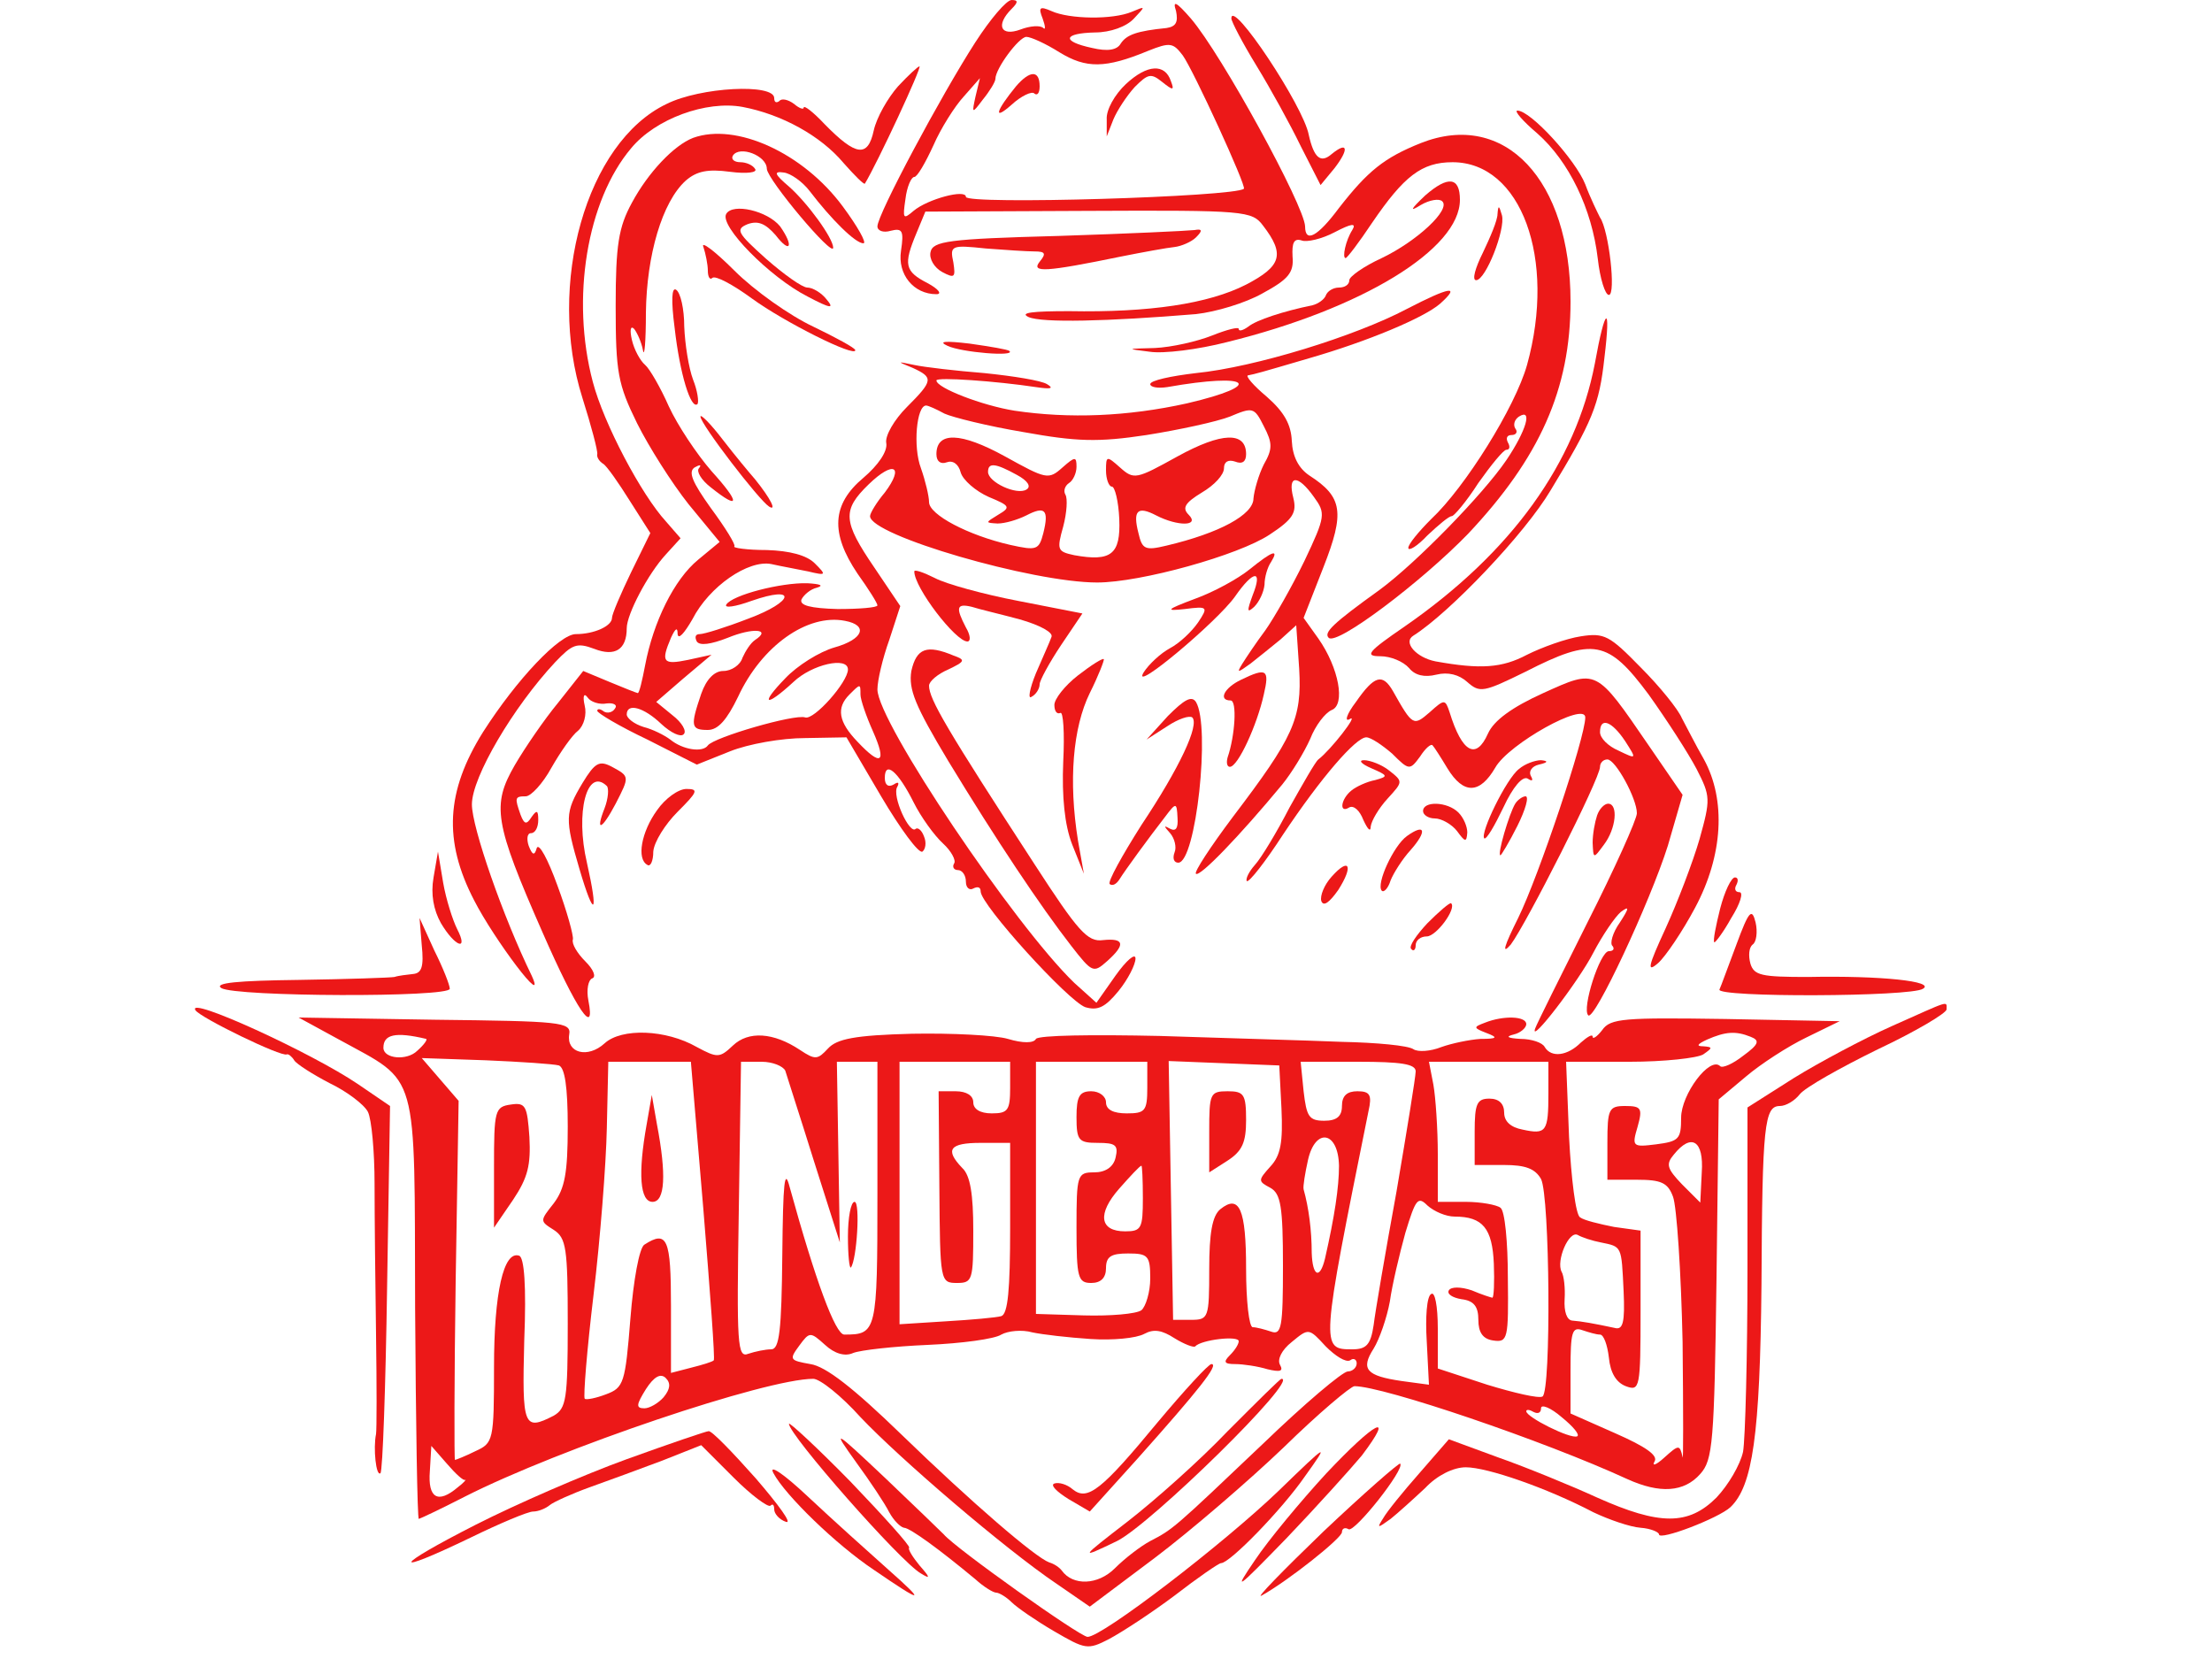  <svg  version="1.0" xmlns="http://www.w3.org/2000/svg"  width="300pt" height="225pt" viewBox="0 0 300 225"  preserveAspectRatio="xMidYMid meet">  <g transform="translate(0,225) scale(0.1,-0.1)" fill="#ec1818" stroke="none"> <path d="M1323 2193 c-47 -73 -133 -234 -133 -250 0 -6 8 -9 18 -6 16 4 18 0 14 -27 -5 -32 17 -59 48 -59 8 0 3 7 -12 15 -31 16 -33 25 -15 68 l12 29 221 1 c213 1 222 0 237 -20 30 -39 25 -55 -23 -80 -51 -26 -131 -38 -240 -36 -49 0 -68 -2 -55 -8 18 -8 106 -6 227 4 27 3 67 15 90 28 35 19 43 28 41 50 -1 19 2 25 12 22 7 -3 28 2 45 11 23 12 30 13 24 3 -9 -14 -14 -38 -9 -38 2 0 18 21 36 48 43 63 67 82 109 82 93 0 141 -131 101 -275 -16 -57 -84 -166 -130 -209 -17 -17 -31 -34 -31 -39 0 -5 12 2 26 17 15 14 29 26 33 26 3 0 20 20 36 45 17 24 34 45 38 45 5 0 5 5 2 10 -3 6 -1 10 5 10 6 0 9 4 5 9 -3 5 -1 12 5 16 19 12 10 -19 -17 -59 -32 -47 -123 -140 -172 -176 -64 -46 -76 -58 -69 -65 11 -11 126 76 189 141 97 103 139 196 139 315 0 165 -89 260 -203 215 -50 -20 -72 -38 -111 -88 -29 -39 -46 -48 -46 -25 -1 28 -113 233 -155 282 -20 23 -25 25 -20 10 3 -15 0 -21 -13 -23 -40 -4 -54 -9 -62 -21 -5 -9 -18 -11 -39 -6 -42 9 -39 20 4 21 21 0 43 8 53 19 16 17 16 17 -3 9 -26 -11 -85 -10 -109 1 -16 7 -18 5 -12 -10 4 -11 4 -16 1 -13 -4 4 -18 3 -31 -2 -27 -10 -34 6 -12 28 9 9 9 12 0 12 -7 0 -29 -26 -49 -57z m114 -14 c36 -22 62 -22 120 2 30 12 34 11 47 -6 14 -19 87 -178 83 -181 -12 -11 -377 -22 -377 -11 0 11 -52 -3 -71 -19 -14 -12 -15 -11 -11 16 2 17 8 30 12 30 4 0 15 19 26 43 10 23 29 53 41 66 l22 25 -6 -25 c-5 -23 -5 -24 10 -4 9 11 17 24 17 28 0 14 32 57 42 57 6 0 26 -9 45 -21z"/> <path d="M1527 2136 c-15 -14 -27 -35 -26 -48 l0 -23 9 23 c5 12 18 32 29 44 18 18 22 19 37 7 15 -12 17 -12 12 1 -8 24 -32 23 -61 -4z"/> <path d="M1378 2133 c-27 -33 -32 -48 -6 -25 13 12 28 19 31 15 4 -3 7 1 7 10 0 22 -13 22 -32 0z"/> <path d="M1670 2225 c0 -4 15 -33 34 -64 19 -31 46 -80 60 -109 l27 -53 19 23 c20 26 18 37 -4 19 -15 -13 -24 -5 -31 26 -7 39 -105 186 -105 158z"/> <path d="M1218 2133 c-14 -16 -29 -42 -33 -60 -8 -37 -24 -35 -67 9 -15 16 -28 26 -28 22 0 -3 -6 -1 -13 5 -8 6 -17 8 -20 4 -4 -3 -7 -2 -7 4 0 20 -100 15 -146 -8 -109 -52 -163 -245 -114 -399 12 -38 21 -72 20 -76 -1 -4 3 -10 8 -13 5 -3 21 -26 36 -50 l28 -44 -26 -53 c-14 -29 -26 -57 -26 -62 0 -11 -24 -22 -49 -22 -22 0 -80 -61 -126 -133 -50 -80 -54 -147 -12 -228 27 -53 100 -150 78 -102 -39 80 -81 201 -81 232 0 37 56 132 113 193 23 24 29 27 53 18 28 -11 44 -1 44 28 0 19 29 74 53 100 l20 22 -20 23 c-33 36 -84 132 -99 189 -30 113 -8 246 52 317 33 40 102 65 151 56 53 -10 106 -39 137 -76 15 -17 28 -30 29 -28 17 28 78 159 74 159 -2 0 -15 -12 -29 -27z"/> <path d="M2085 2069 c43 -38 74 -102 82 -170 3 -27 10 -49 15 -49 10 0 0 88 -12 105 -3 6 -13 26 -20 45 -13 33 -74 100 -92 100 -5 0 7 -14 27 -31z"/> <path d="M940 2063 c-26 -10 -61 -47 -83 -88 -18 -33 -22 -57 -22 -140 0 -90 3 -106 29 -159 16 -32 47 -81 70 -110 l42 -51 -29 -24 c-33 -27 -61 -85 -72 -143 -4 -21 -8 -38 -10 -38 -1 0 -19 7 -38 15 l-36 15 -34 -43 c-19 -23 -45 -61 -59 -85 -31 -54 -28 -77 38 -227 46 -105 72 -143 62 -92 -3 15 0 28 5 30 6 2 2 12 -9 23 -11 11 -19 24 -17 30 1 5 -8 38 -21 73 -13 36 -25 58 -28 51 -3 -11 -6 -10 -11 3 -3 9 -2 17 3 17 6 0 10 8 10 18 0 13 -2 14 -9 4 -7 -11 -10 -10 -15 3 -8 23 -8 25 7 25 7 0 23 17 35 39 12 21 28 44 36 50 8 7 12 22 9 34 -3 13 -1 18 4 11 4 -6 16 -10 26 -8 9 1 15 -2 11 -7 -3 -5 -10 -7 -15 -4 -5 4 -9 4 -9 1 0 -3 30 -21 68 -39 l67 -34 45 18 c25 10 70 18 102 18 l56 1 47 -80 c26 -44 51 -78 56 -75 4 3 6 12 2 21 -3 8 -8 12 -11 10 -8 -9 -33 45 -25 57 3 6 1 7 -5 3 -7 -4 -12 -1 -12 9 0 24 18 9 39 -33 10 -20 28 -45 40 -56 11 -10 18 -23 15 -27 -3 -5 0 -9 5 -9 6 0 11 -7 11 -16 0 -8 5 -12 10 -9 6 3 10 2 10 -4 0 -18 119 -149 142 -157 17 -5 27 0 45 22 13 16 23 36 23 44 0 8 -12 -2 -27 -23 l-26 -37 -30 27 c-81 78 -267 354 -267 398 0 12 7 42 16 67 l15 46 -35 52 c-43 63 -44 78 -8 113 34 33 49 25 22 -11 -11 -13 -20 -28 -20 -32 0 -26 220 -90 308 -90 59 0 192 37 234 65 32 21 37 30 32 50 -8 31 6 32 28 1 16 -22 16 -26 -13 -87 -17 -35 -41 -77 -53 -94 -12 -16 -26 -37 -31 -45 -8 -13 -7 -13 11 0 10 8 29 23 41 33 l21 19 4 -59 c4 -68 -8 -93 -90 -201 -30 -40 -53 -75 -50 -77 5 -5 59 51 117 121 13 16 30 44 38 62 7 18 20 35 29 39 19 7 10 57 -18 97 l-20 28 27 69 c29 74 26 95 -19 124 -15 10 -23 26 -24 47 -1 22 -10 39 -34 60 -18 15 -30 29 -25 29 10 2 14 3 82 23 80 23 156 55 178 74 29 26 13 23 -45 -7 -70 -37 -206 -79 -286 -87 -34 -4 -62 -10 -62 -15 0 -4 10 -6 23 -4 113 20 134 3 27 -22 -81 -18 -160 -21 -234 -10 -44 7 -106 31 -106 41 0 5 82 -1 135 -9 20 -3 25 -2 15 4 -8 5 -46 11 -85 15 -38 3 -81 8 -95 11 -24 5 -24 5 -2 -4 28 -13 28 -17 -8 -53 -17 -17 -30 -39 -28 -49 2 -11 -11 -30 -31 -47 -43 -36 -45 -75 -8 -130 15 -21 27 -40 27 -43 0 -3 -24 -5 -54 -5 -37 1 -52 5 -49 13 3 6 12 14 21 16 10 3 4 5 -13 6 -36 1 -102 -16 -110 -29 -3 -5 12 -3 34 5 63 22 58 -1 -4 -24 -31 -12 -60 -21 -66 -21 -6 0 -7 -4 -4 -10 4 -6 19 -4 42 5 34 14 60 12 37 -3 -6 -4 -13 -15 -17 -24 -3 -10 -15 -18 -26 -18 -12 0 -23 -11 -30 -31 -15 -44 -14 -49 9 -49 14 0 26 14 41 45 32 69 94 113 145 103 32 -6 25 -25 -14 -36 -21 -6 -51 -25 -67 -42 -35 -36 -27 -40 11 -5 25 24 74 35 74 17 0 -17 -46 -69 -58 -65 -14 5 -124 -27 -132 -38 -7 -10 -34 -6 -51 8 -8 6 -24 14 -36 17 -13 4 -23 12 -23 17 0 16 23 10 47 -13 13 -12 26 -18 30 -14 5 4 -2 16 -15 26 l-22 18 37 32 38 32 -32 -7 c-34 -7 -37 -3 -23 30 6 13 9 15 9 5 1 -8 9 1 20 20 23 45 76 81 107 75 13 -3 36 -7 50 -10 25 -6 25 -5 9 11 -11 11 -34 17 -65 18 -27 0 -47 3 -44 5 2 2 -12 25 -32 52 -25 35 -31 49 -22 55 7 4 10 4 6 -1 -4 -4 3 -16 16 -26 40 -32 40 -21 1 22 -20 23 -46 62 -58 88 -11 25 -26 51 -32 56 -7 6 -15 21 -18 34 -3 13 -2 20 3 15 4 -5 10 -18 12 -29 2 -11 4 12 4 51 1 78 22 150 54 179 15 13 30 16 60 12 23 -3 38 -1 34 4 -3 5 -12 9 -20 9 -8 0 -13 4 -10 9 9 14 46 0 46 -18 1 -15 90 -121 90 -107 0 13 -35 61 -60 83 -20 17 -21 21 -7 19 9 -1 25 -12 35 -25 29 -38 62 -71 73 -71 5 0 -8 23 -28 50 -54 73 -145 114 -203 93z m341 -374 c11 -5 59 -17 107 -25 72 -13 101 -14 167 -4 44 7 95 18 113 25 31 13 33 13 46 -13 12 -23 12 -31 0 -52 -7 -14 -13 -35 -14 -46 0 -22 -46 -47 -118 -64 -29 -7 -33 -5 -38 17 -8 31 -1 37 24 24 29 -15 60 -15 44 1 -9 9 -5 16 18 30 17 10 30 24 30 33 0 9 6 12 15 9 10 -4 15 0 15 10 0 31 -33 30 -93 -3 -56 -31 -59 -32 -78 -15 -18 16 -19 16 -19 -4 0 -12 4 -22 8 -22 4 0 9 -20 10 -44 2 -48 -11 -58 -61 -49 -23 5 -24 7 -15 39 5 19 6 38 3 43 -3 5 -1 12 5 16 5 3 10 13 10 22 0 14 -2 14 -19 -1 -19 -17 -22 -16 -78 15 -60 33 -93 34 -93 3 0 -10 6 -14 14 -11 8 3 16 -2 19 -14 3 -10 20 -25 38 -33 29 -12 30 -14 13 -24 -18 -11 -18 -11 -1 -12 10 0 27 5 39 11 25 13 31 8 23 -24 -6 -23 -9 -24 -45 -16 -57 13 -110 41 -110 58 0 8 -5 29 -11 46 -11 29 -6 85 7 85 3 0 14 -5 25 -11z m98 -83 c15 -8 20 -16 13 -20 -13 -8 -52 10 -52 24 0 13 10 12 39 -4z m-212 -298 c0 -7 8 -30 17 -50 19 -43 11 -48 -21 -14 -26 27 -29 46 -11 64 15 15 15 15 15 0z"/> <path d="M1933 1985 c-20 -19 -22 -23 -6 -13 12 7 25 9 29 5 12 -11 -34 -54 -82 -77 -24 -11 -44 -25 -44 -30 0 -6 -6 -10 -14 -10 -8 0 -16 -5 -18 -11 -2 -5 -10 -11 -18 -13 -39 -8 -76 -20 -87 -29 -7 -5 -13 -7 -13 -3 0 3 -16 -1 -36 -9 -20 -8 -55 -16 -78 -17 -39 -1 -39 -1 -7 -5 19 -3 66 3 105 13 183 45 316 126 316 193 0 31 -16 33 -47 6z"/> <path d="M985 1960 c-10 -16 59 -86 110 -112 32 -17 37 -17 26 -4 -7 9 -19 16 -26 16 -7 0 -32 18 -56 39 -39 35 -42 40 -25 47 14 5 24 1 38 -15 20 -26 25 -15 6 12 -17 21 -64 32 -73 17z"/> <path d="M2031 1960 c0 -9 -10 -32 -20 -53 -10 -20 -15 -37 -9 -37 13 0 40 69 35 88 -4 14 -5 14 -6 2z"/> <path d="M1435 1930 c-149 -4 -170 -7 -173 -22 -2 -9 5 -21 16 -27 17 -9 18 -7 15 13 -5 23 -3 24 44 19 26 -2 56 -4 66 -4 15 0 16 -3 7 -14 -12 -15 8 -14 110 7 30 6 63 12 73 13 9 1 23 7 29 13 9 9 9 12 -2 10 -8 -1 -91 -5 -185 -8z"/> <path d="M954 1915 c3 -9 6 -24 6 -32 0 -9 3 -13 6 -10 4 4 28 -9 54 -28 44 -32 140 -80 140 -70 0 3 -26 17 -57 32 -32 15 -80 49 -107 76 -27 27 -46 41 -42 32z"/> <path d="M915 1805 c7 -62 22 -111 31 -103 2 3 0 18 -6 33 -6 16 -11 48 -12 72 0 24 -5 46 -11 50 -6 4 -7 -14 -2 -52z"/> <path d="M2163 1757 c-26 -135 -113 -256 -257 -356 -51 -35 -56 -41 -34 -41 14 0 31 -7 39 -16 8 -10 21 -13 37 -9 16 4 31 0 42 -10 17 -15 22 -14 79 14 92 47 112 43 167 -31 25 -35 54 -80 65 -101 19 -37 19 -41 4 -95 -9 -31 -30 -86 -46 -121 -24 -52 -26 -61 -10 -47 10 9 33 43 50 75 38 71 42 146 12 201 -11 19 -24 45 -30 56 -5 12 -30 43 -56 69 -42 43 -49 47 -81 42 -20 -3 -53 -15 -73 -25 -34 -18 -63 -20 -124 -9 -26 5 -45 26 -30 35 49 31 151 138 186 197 57 94 66 116 73 180 9 74 1 70 -13 -8z"/> <path d="M1285 1781 c19 -9 93 -15 84 -7 -2 2 -26 6 -54 10 -34 4 -43 3 -30 -3z"/> <path d="M950 1685 c0 -10 79 -113 93 -122 11 -7 2 11 -19 37 -7 8 -27 32 -44 54 -16 21 -30 35 -30 31z"/> <path d="M1695 1478 c-16 -13 -49 -31 -74 -40 -40 -15 -41 -17 -14 -14 31 4 32 3 18 -18 -9 -13 -25 -28 -38 -35 -13 -7 -29 -22 -36 -33 -18 -30 100 69 124 103 25 36 38 37 24 2 -8 -22 -8 -25 2 -16 7 7 13 20 14 30 0 10 4 24 9 31 11 18 2 15 -29 -10z"/> <path d="M1240 1475 c0 -22 56 -95 72 -95 5 0 4 9 -2 19 -14 27 -13 33 8 28 9 -3 39 -10 65 -17 28 -8 46 -18 43 -24 -2 -6 -12 -28 -21 -49 -9 -22 -11 -36 -6 -32 6 3 11 11 11 17 0 5 13 29 29 53 l29 43 -87 17 c-47 9 -98 23 -113 31 -16 8 -28 12 -28 9z"/> <path d="M1236 1340 c-4 -25 5 -47 50 -122 65 -107 125 -197 167 -251 28 -36 30 -37 48 -21 26 23 24 32 -5 29 -21 -3 -34 12 -93 103 -119 183 -143 224 -143 242 0 6 12 16 26 22 23 11 24 13 7 19 -36 15 -50 10 -57 -21z"/> <path d="M1462 1334 c-18 -14 -32 -32 -32 -40 0 -8 3 -13 8 -11 4 3 6 -27 4 -66 -2 -48 2 -86 12 -112 l16 -40 -8 45 c-13 81 -7 153 16 200 12 24 20 45 19 46 -1 2 -17 -8 -35 -22z"/> <path d="M1683 1328 c-23 -11 -31 -28 -14 -28 9 0 6 -48 -4 -77 -2 -7 -1 -13 3 -13 11 0 37 57 46 98 8 34 4 37 -31 20z"/> <path d="M2093 1310 c-42 -19 -67 -37 -75 -55 -16 -36 -35 -26 -52 29 -6 18 -7 18 -27 0 -22 -19 -23 -19 -50 29 -14 24 -25 21 -50 -15 -13 -17 -16 -28 -8 -23 12 7 -26 -42 -43 -55 -4 -3 -21 -33 -39 -65 -17 -33 -38 -68 -47 -78 -8 -9 -13 -19 -11 -22 3 -2 25 26 49 63 52 78 99 132 113 132 6 0 21 -10 35 -22 23 -23 24 -23 38 -4 7 11 15 18 17 15 2 -2 11 -16 20 -31 22 -36 44 -35 65 1 18 32 122 90 122 68 0 -27 -63 -215 -91 -272 -19 -38 -23 -51 -10 -36 21 28 121 225 121 241 0 5 4 10 10 10 11 0 40 -53 40 -73 0 -8 -30 -75 -67 -148 -37 -74 -69 -138 -71 -144 -8 -23 59 64 79 103 12 23 29 48 37 55 12 9 12 6 -1 -14 -10 -14 -14 -29 -10 -32 3 -4 1 -7 -5 -7 -12 0 -37 -78 -28 -87 8 -9 84 154 108 230 l20 69 -46 67 c-72 105 -70 104 -143 71z m111 -65 c16 -25 16 -25 -9 -13 -14 6 -25 17 -25 25 0 21 16 15 34 -12z"/> <path d="M1584 1279 l-29 -32 28 18 c15 10 30 15 34 12 10 -10 -17 -68 -69 -146 -26 -41 -46 -77 -43 -80 4 -3 9 0 13 6 8 13 41 58 62 85 15 20 16 20 17 -1 1 -14 -2 -19 -10 -15 -9 5 -9 4 0 -6 6 -7 9 -19 6 -26 -3 -8 -1 -14 5 -14 24 0 44 185 24 218 -6 9 -16 3 -38 -19z"/> <path d="M790 1188 c-24 -40 -24 -49 -4 -117 20 -68 26 -62 10 9 -16 68 0 130 27 104 3 -3 2 -17 -3 -30 -13 -33 -4 -30 15 6 19 37 19 37 -5 50 -17 9 -23 6 -40 -22z"/> <path d="M1860 1208 c23 -10 23 -11 5 -16 -11 -2 -26 -9 -32 -14 -15 -12 -17 -32 -3 -23 6 3 14 -4 19 -17 6 -13 10 -17 10 -9 1 8 11 25 23 38 21 23 21 23 2 38 -10 8 -26 14 -34 14 -8 0 -4 -5 10 -11z"/> <path d="M2060 1207 c-17 -13 -53 -87 -47 -94 3 -2 14 17 26 42 13 28 26 43 33 39 6 -4 8 -3 4 4 -3 6 2 13 11 15 13 3 13 5 3 6 -8 0 -22 -5 -30 -12z"/> <path d="M891 1151 c-21 -29 -28 -66 -13 -74 4 -3 8 5 8 18 1 13 16 37 33 54 27 27 29 31 12 31 -11 0 -29 -13 -40 -29z"/> <path d="M2055 1160 c-8 -13 -25 -70 -20 -70 1 0 12 18 23 40 11 22 16 40 11 40 -4 0 -11 -5 -14 -10z"/> <path d="M1930 1150 c0 -5 7 -10 16 -10 9 0 23 -8 30 -17 11 -15 13 -16 14 -2 0 8 -5 20 -12 27 -15 15 -48 16 -48 2z"/> <path d="M2166 1144 c-3 -9 -6 -25 -6 -37 1 -22 1 -22 15 -3 17 22 20 56 6 56 -5 0 -12 -7 -15 -16z"/> <path d="M1908 1116 c-18 -13 -42 -65 -34 -74 3 -3 9 4 12 14 4 10 16 29 27 41 23 26 20 37 -5 19z"/> <path d="M588 1060 c-4 -23 0 -44 10 -62 19 -32 38 -39 22 -8 -6 12 -15 40 -19 63 l-7 42 -6 -35z"/> <path d="M1806 1061 c-10 -11 -16 -26 -14 -33 3 -8 11 -2 23 15 21 33 15 45 -9 18z"/> <path d="M2333 1018 c-6 -24 -10 -44 -8 -46 1 -1 12 13 23 33 12 19 17 35 11 35 -6 0 -7 5 -4 10 3 6 2 10 -2 10 -5 0 -14 -19 -20 -42z"/> <path d="M1936 998 c-15 -16 -26 -32 -22 -35 3 -4 6 -1 6 5 0 7 7 12 15 12 13 0 41 38 33 45 -2 1 -16 -11 -32 -27z"/> <path d="M2355 969 c-11 -29 -21 -57 -23 -61 -5 -11 260 -10 276 1 17 10 -56 18 -156 16 -63 0 -73 2 -78 18 -3 11 -2 22 3 26 5 3 7 17 4 30 -5 20 -9 16 -26 -30z"/> <path d="M572 968 c3 -29 0 -38 -12 -39 -8 -1 -19 -2 -25 -4 -5 -1 -64 -3 -130 -4 -82 -1 -115 -4 -105 -11 19 -12 310 -13 310 -1 0 5 -9 28 -21 52 l-20 44 3 -37z"/> <path d="M265 880 c6 -10 117 -64 124 -60 2 1 7 -3 10 -8 3 -5 25 -19 48 -31 23 -11 47 -29 52 -39 5 -10 9 -54 9 -97 0 -44 1 -136 2 -205 1 -69 1 -129 0 -135 -4 -19 0 -58 6 -53 3 3 7 117 9 252 l4 246 -44 30 c-62 42 -232 120 -220 100z"/> <path d="M2565 858 c-38 -17 -98 -49 -132 -70 l-63 -40 0 -218 c0 -119 -3 -232 -6 -249 -4 -18 -20 -45 -36 -62 -38 -38 -77 -38 -162 0 -35 16 -96 41 -133 54 l-68 25 -40 -46 c-22 -25 -44 -52 -49 -61 -9 -14 -8 -14 10 -1 10 8 31 27 47 42 16 17 38 28 55 28 29 0 110 -28 173 -61 21 -10 50 -20 64 -21 14 -1 25 -6 25 -9 0 -9 81 22 97 37 30 29 40 97 42 302 1 217 4 242 25 242 8 0 20 7 27 16 7 9 55 36 106 61 51 24 93 49 93 54 0 12 6 13 -75 -23z"/> <path d="M460 840 c109 -60 102 -36 103 -364 1 -157 3 -286 5 -286 1 0 29 13 62 30 130 66 409 160 473 160 9 0 38 -23 64 -52 53 -56 195 -178 266 -226 l45 -31 88 66 c49 37 128 105 175 150 47 46 91 83 96 83 39 0 257 -74 370 -126 44 -20 77 -18 99 7 17 19 19 42 22 265 l3 243 37 31 c20 17 57 41 82 53 l45 22 -155 3 c-137 2 -156 1 -167 -15 -7 -9 -13 -13 -13 -9 0 4 -7 0 -16 -8 -18 -18 -40 -21 -49 -6 -3 6 -18 11 -33 11 -17 1 -21 3 -9 6 9 2 17 9 17 14 0 11 -31 12 -56 2 -16 -6 -16 -7 2 -14 16 -6 15 -8 -8 -8 -15 -1 -39 -6 -53 -11 -15 -6 -32 -7 -38 -3 -7 5 -50 9 -97 10 -47 2 -158 5 -247 8 -92 2 -164 1 -168 -4 -3 -6 -18 -6 -38 0 -17 5 -76 8 -130 7 -78 -2 -102 -7 -114 -20 -14 -15 -17 -16 -38 -2 -36 24 -70 26 -91 6 -18 -17 -21 -17 -49 -2 -42 24 -102 26 -125 5 -23 -21 -52 -13 -48 12 3 17 -12 18 -182 20 l-185 3 55 -30z m118 1 c2 -1 -3 -8 -12 -16 -14 -14 -46 -11 -46 4 0 18 16 22 58 12z m1796 3 c13 -5 12 -10 -10 -26 -14 -11 -28 -17 -31 -14 -14 14 -53 -38 -53 -70 0 -29 -3 -32 -34 -36 -32 -4 -33 -3 -25 24 7 25 5 28 -17 28 -22 0 -24 -4 -24 -50 l0 -50 40 0 c33 0 42 -4 49 -23 5 -13 11 -102 13 -197 1 -96 1 -166 0 -156 -4 17 -5 17 -25 -1 -11 -10 -17 -12 -13 -5 5 8 -12 20 -53 38 l-61 27 0 59 c0 51 2 59 16 54 9 -3 19 -6 24 -6 5 0 10 -14 12 -31 2 -21 10 -34 23 -39 19 -7 20 -3 20 102 l0 109 -36 5 c-20 4 -41 9 -46 13 -6 3 -12 52 -15 109 l-4 102 86 0 c47 0 92 5 100 10 13 9 13 10 0 11 -10 0 -8 3 5 9 25 11 39 12 59 4z m-1616 -39 c8 -3 12 -29 12 -83 0 -63 -4 -84 -19 -104 -19 -24 -19 -24 0 -36 17 -11 19 -25 19 -127 0 -103 -2 -115 -19 -125 -41 -21 -43 -15 -40 102 3 74 0 113 -7 115 -21 7 -34 -50 -34 -151 0 -100 -1 -103 -25 -114 -14 -7 -27 -12 -28 -12 -1 0 -1 109 1 243 l4 244 -25 29 -25 29 87 -3 c47 -2 92 -5 99 -7z m196 -196 c9 -111 16 -203 14 -204 -2 -2 -15 -6 -31 -10 l-27 -7 0 91 c0 91 -5 103 -36 83 -7 -4 -15 -49 -19 -100 -7 -88 -9 -94 -33 -103 -13 -5 -27 -8 -29 -6 -2 3 3 66 12 141 9 75 17 177 18 226 l2 90 56 0 56 0 17 -201z m111 189 c2 -7 20 -62 39 -123 l35 -110 -2 123 -2 122 28 0 27 0 0 -179 c0 -188 -1 -191 -45 -191 -12 0 -39 73 -74 200 -7 27 -9 7 -10 -92 -1 -103 -4 -128 -15 -128 -8 0 -22 -3 -31 -6 -15 -6 -16 11 -13 195 l3 201 28 0 c15 0 29 -6 32 -12z m305 -23 c0 -31 -3 -35 -25 -35 -16 0 -25 6 -25 15 0 9 -9 15 -24 15 l-23 0 1 -130 c1 -128 1 -130 24 -130 21 0 22 4 22 71 0 49 -4 75 -15 85 -24 25 -17 34 25 34 l40 0 0 -115 c0 -84 -3 -117 -12 -120 -7 -2 -41 -5 -75 -7 l-63 -4 0 178 0 178 75 0 75 0 0 -35z m186 0 c0 -32 -3 -35 -28 -35 -18 0 -28 5 -28 15 0 8 -9 15 -20 15 -16 0 -20 -7 -20 -35 0 -32 3 -35 29 -35 24 0 28 -3 24 -20 -3 -13 -14 -20 -29 -20 -23 0 -24 -3 -24 -75 0 -68 2 -75 20 -75 13 0 20 7 20 20 0 16 7 20 30 20 27 0 30 -3 30 -34 0 -18 -6 -38 -12 -43 -7 -5 -42 -8 -78 -7 l-65 2 0 171 0 171 76 0 75 0 0 -35z m182 -29 c2 -45 -1 -63 -15 -78 -17 -19 -17 -20 0 -29 14 -8 17 -25 17 -106 0 -83 -2 -94 -16 -89 -9 3 -20 6 -25 6 -5 0 -9 36 -9 79 0 81 -9 102 -35 81 -11 -9 -15 -33 -15 -81 0 -67 -1 -69 -25 -69 l-24 0 -3 175 -3 176 75 -3 75 -3 3 -59z m182 51 c0 -7 -12 -81 -26 -163 -15 -82 -29 -164 -31 -181 -4 -27 -10 -33 -29 -33 -43 0 -43 1 22 323 5 22 2 27 -15 27 -14 0 -21 -6 -21 -20 0 -14 -7 -20 -24 -20 -21 0 -24 6 -28 40 l-4 40 78 0 c58 0 78 -3 78 -13z m180 -30 c0 -52 -3 -56 -35 -49 -16 3 -25 11 -25 23 0 12 -7 19 -20 19 -17 0 -20 -7 -20 -45 l0 -45 40 0 c29 0 42 -5 50 -19 12 -23 14 -288 2 -295 -5 -3 -39 5 -75 16 l-67 22 0 54 c0 31 -4 51 -9 47 -6 -3 -8 -32 -6 -64 l3 -59 -37 5 c-48 7 -56 16 -38 44 8 13 18 42 22 64 3 22 13 64 21 93 14 46 17 50 30 37 9 -8 25 -15 37 -15 38 0 51 -16 53 -64 1 -25 0 -46 -2 -46 -1 0 -14 4 -28 10 -15 5 -28 5 -31 0 -3 -5 5 -10 17 -12 17 -2 23 -10 23 -28 0 -17 6 -26 20 -28 20 -3 21 2 20 85 0 48 -4 91 -10 95 -5 4 -27 8 -47 8 l-38 0 0 64 c0 35 -3 78 -6 95 l-6 31 81 0 81 0 0 -43z m-284 -98 c0 -29 -6 -69 -19 -126 -7 -29 -17 -24 -18 8 0 30 -4 61 -11 86 -1 4 2 22 6 40 10 44 41 39 42 -8z m492 -9 l-2 -41 -25 25 c-20 21 -22 27 -11 40 24 30 41 19 38 -24z m-758 -35 c0 -41 -2 -45 -24 -45 -35 0 -38 24 -8 58 15 17 28 31 30 31 1 1 2 -19 2 -44z m621 -60 c29 -6 28 -4 31 -66 2 -43 -1 -53 -12 -50 -28 6 -45 9 -58 10 -7 1 -11 12 -10 29 1 15 -1 32 -4 37 -8 15 10 57 22 50 5 -3 20 -8 31 -10z m-692 -131 c30 -2 62 1 73 7 13 7 24 5 41 -6 13 -8 26 -13 28 -11 8 9 59 15 59 7 0 -4 -5 -12 -12 -19 -9 -9 -8 -12 7 -12 11 0 31 -3 44 -7 17 -4 22 -3 17 6 -4 7 2 20 16 31 23 19 23 19 46 -6 13 -13 27 -22 33 -19 5 4 9 1 9 -4 0 -6 -6 -11 -12 -11 -7 0 -59 -44 -115 -98 -121 -115 -122 -116 -153 -132 -13 -7 -34 -23 -48 -37 -23 -23 -57 -24 -72 -3 -3 4 -10 9 -17 11 -19 7 -104 80 -201 174 -64 62 -102 92 -123 95 -28 5 -29 6 -15 25 14 19 15 19 35 1 13 -12 27 -16 38 -11 10 4 55 9 101 11 46 2 91 8 100 14 9 5 28 7 42 3 14 -3 49 -7 79 -9z m-579 -79 c-7 -8 -19 -15 -26 -15 -12 0 -11 5 2 26 11 17 20 22 27 15 7 -7 6 -15 -3 -26z m1239 -53 c-9 -4 -69 26 -69 34 0 3 5 2 10 -1 6 -3 10 -1 10 5 0 6 13 1 28 -12 16 -13 25 -24 21 -26z m-1508 -59 c2 1 -2 -4 -10 -10 -27 -23 -41 -15 -38 22 l2 34 21 -24 c12 -14 23 -24 25 -22z"/> <path d="M693 752 c-22 -3 -23 -8 -23 -85 l0 -82 26 38 c20 30 24 47 22 85 -3 42 -5 47 -25 44z"/> <path d="M877 725 c-12 -67 -9 -105 8 -105 17 0 19 37 6 105 l-7 40 -7 -40z"/> <path d="M1150 573 c0 -25 2 -44 4 -42 8 10 13 89 5 89 -5 0 -9 -21 -9 -47z"/> <path d="M1640 715 l0 -55 25 16 c20 13 25 25 25 55 0 35 -3 39 -25 39 -24 0 -25 -3 -25 -55z"/> <path d="M1570 321 c-76 -92 -95 -107 -115 -91 -8 7 -19 10 -25 8 -6 -2 3 -11 19 -21 l29 -17 65 72 c82 92 111 128 100 128 -4 0 -37 -36 -73 -79z"/> <path d="M1665 309 c-38 -40 -99 -94 -135 -122 -66 -51 -67 -52 -15 -27 46 23 248 221 223 220 -2 0 -34 -32 -73 -71z"/> <path d="M1070 319 c0 -15 151 -187 179 -203 13 -8 13 -6 -2 11 -9 11 -16 22 -14 24 2 2 -34 42 -79 89 -46 47 -84 82 -84 79z"/> <path d="M1799 252 c-35 -38 -79 -91 -97 -118 -30 -44 -26 -41 43 30 41 43 87 94 102 112 46 61 18 46 -48 -24z"/> <path d="M850 271 c-58 -21 -150 -61 -205 -89 -112 -57 -118 -71 -6 -17 39 19 77 35 84 35 7 0 17 4 23 9 5 4 29 15 54 24 25 9 69 25 98 36 l53 21 44 -44 c24 -24 47 -41 50 -38 3 3 5 1 5 -5 0 -6 7 -14 16 -17 9 -3 -10 23 -41 59 -32 36 -60 65 -64 64 -3 0 -53 -17 -111 -38z"/> <path d="M1161 267 c19 -26 39 -56 45 -68 6 -11 15 -20 20 -21 8 0 49 -30 97 -70 11 -10 24 -18 28 -18 4 0 14 -6 21 -13 7 -7 33 -25 57 -39 43 -25 46 -26 75 -11 17 9 57 35 89 59 31 24 60 44 63 44 12 0 83 73 114 118 33 46 32 46 -36 -20 -75 -72 -239 -198 -259 -198 -10 0 -179 120 -195 139 -3 3 -39 38 -79 76 -71 67 -73 68 -40 22z"/> <path d="M1049 252 c16 -30 85 -97 136 -131 67 -46 72 -46 20 0 -27 24 -77 69 -109 99 -34 32 -54 45 -47 32z"/> <path d="M1795 173 c-55 -53 -93 -92 -84 -87 36 20 109 78 109 86 0 5 4 7 9 4 8 -5 77 82 70 89 -2 1 -49 -40 -104 -92z"/> </g> </svg> 